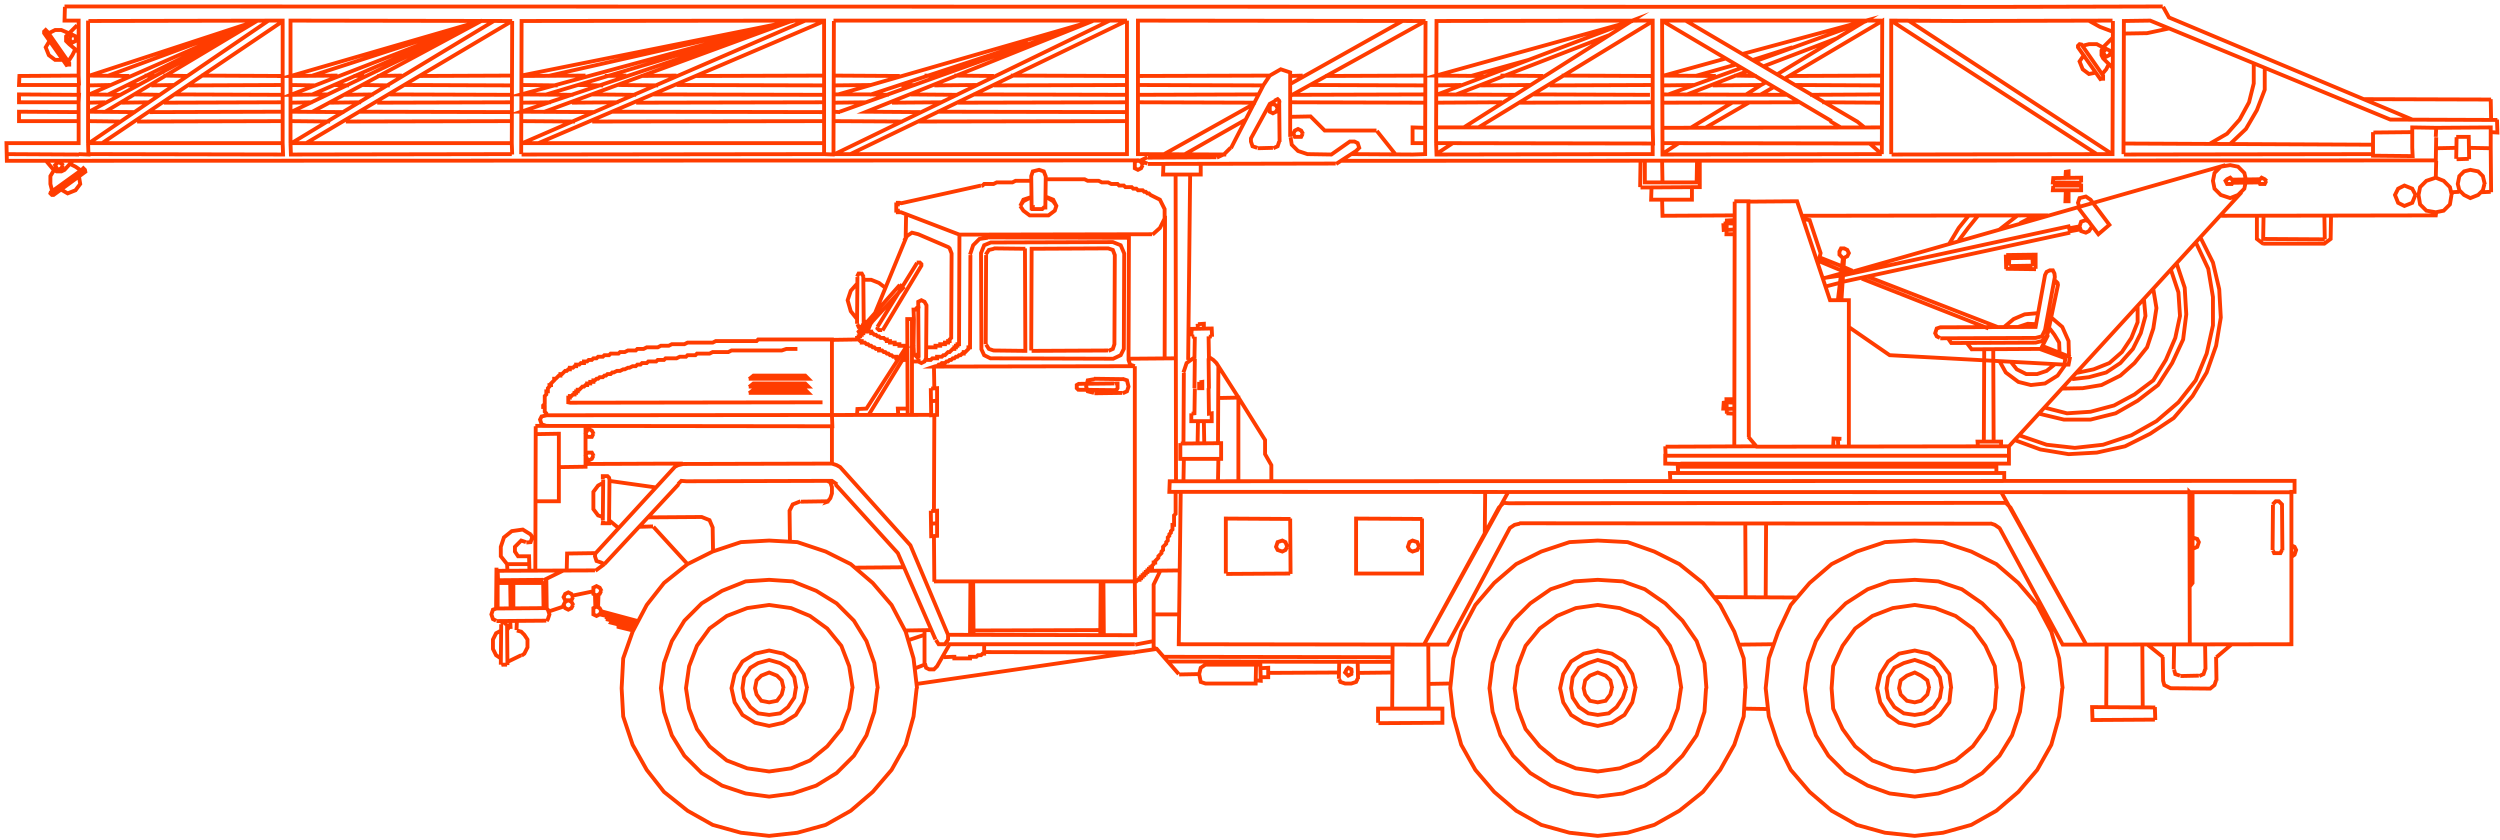 <svg width="387" height="130" viewBox="0 0 387 130" fill="none" xmlns="http://www.w3.org/2000/svg">
<path d="M121.312 106.596L121.008 105.319L120.28 104.59L119.065 104.104L117.851 104.59L117.121 105.319L116.878 106.536L117.121 107.509L117.851 108.481L119.065 108.724L120.28 108.481L121.008 107.509L121.251 106.536M123.257 106.596L122.952 104.833L121.981 103.374L120.766 102.645L119.065 102.159L117.365 102.645L116.151 103.374L115.179 104.833L114.936 106.536L115.179 107.995L116.151 109.454L117.365 110.426L119.065 110.669L120.766 110.426L121.981 109.454L122.952 107.995L123.195 106.536M124.956 106.596L124.409 104.347L123.194 102.402L121.251 101.186L119.065 100.7L116.878 101.186L114.935 102.402L113.72 104.347L113.234 106.536L113.72 108.724L114.935 110.669L116.878 111.886L119.065 112.372L121.251 111.886L123.194 110.669L124.409 108.724L124.895 106.536M132.001 106.596L131.455 103.131L130.24 99.97L128.054 97.295L125.382 95.35L122.467 94.134L119.065 93.647L115.665 94.134L112.506 95.35L109.834 97.295L107.89 99.97L106.676 103.131L106.19 106.535L106.676 109.697L107.89 112.858L109.834 115.533L112.506 117.721L115.665 118.938L119.065 119.424L122.467 118.938L125.382 117.721L128.054 115.533L130.24 112.858L131.455 109.697L131.941 106.535M135.888 106.596L135.342 102.645L134.127 99.24L132.183 96.08L129.511 93.404L126.353 91.459L122.709 90L119.065 89.757L115.421 90L111.776 91.459L108.619 93.404L105.946 96.08L104.003 99.24L102.789 102.645L102.303 106.536L102.789 110.183L104.003 113.831L105.946 116.992L108.619 119.667L111.776 121.612L115.421 122.829L119.065 123.315L122.709 122.829L126.353 121.612L129.511 119.667L132.183 116.992L134.127 113.831L135.342 110.183L135.827 106.536M141.961 106.596L141.415 101.916L140.2 97.782L138.014 93.647L135.099 90.244L131.698 87.325L127.811 85.38L123.438 83.921L119.065 83.677L114.692 83.921L110.32 85.38L106.433 87.325M106.433 87.325L102.789 90.244L100.116 93.647L97.93 97.782L96.472 101.916L96.229 106.535L96.472 110.912L97.93 115.29L100.116 119.181L102.789 122.584L106.433 125.503L110.32 127.691L114.692 128.907L119.065 129.393L123.438 128.907L127.811 127.691L131.698 125.503L135.099 122.584L138.014 119.181L140.2 115.29L141.415 110.912L141.901 106.535M106.433 87.325L101.148 81.549M97.991 97.6L95.744 97.052V96.566M98.172 97.295L94.59 96.383L94.773 96.08M98.234 96.869L93.8 95.836M98.477 96.383L92.829 95.107M92.829 95.107L92.342 95.35L91.856 95.107V94.135L92.342 93.89L92.828 94.135L93.132 94.681M92.829 95.107L93.072 94.621L98.72 96.14M93.86 95.897L94.043 95.35M93.132 91.519L92.828 90.973L92.342 90.73L91.856 90.973V91.945L92.342 92.189L92.828 91.945L93.071 91.459M92.646 92.007L92.585 93.89M92.159 93.952L92.099 91.945M88.76 92.493L88.456 91.945L87.97 91.702L87.485 91.945L87.242 92.432L87.485 92.918H87.97M87.97 92.918H88.456L88.699 92.432M87.97 92.918L88.456 93.161L88.76 93.709M87.97 92.918L87.485 93.161L87.242 93.647L87.485 94.134L87.97 94.377L88.456 94.134L88.699 93.647M91.916 91.519L88.697 92.189M76.855 96.14L84.568 96.08M76.795 96.08L76.309 95.836L76.066 95.106L76.309 94.377L76.855 94.195L84.568 94.134L84.812 94.377L85.056 95.107L84.812 95.836L84.63 96.14M84.873 94.681L87.242 93.89M77.585 96.626L77.524 102.888M78.555 102.949L78.495 96.566M79.042 97.356L78.981 96.08M78.556 102.462L80.681 101.429M78.556 97.112L78.981 97.295M80.014 97.6L80.682 97.782L81.167 98.268L81.654 98.997V100.214L81.167 101.186L80.743 101.49M80.013 96.14L79.953 97.538M77.584 97.6L76.794 98.025L76.309 98.997V100.457L76.794 101.429L77.524 101.916M77.584 102.949L77.767 102.888H78.495M78.556 96.626L78.253 96.566L78.01 96.323H77.767L77.524 96.566M84.143 94.195L84.083 90.244H79.468V94.135M79.042 94.195L78.981 90.244H77.037V94.135M76.856 87.873L76.795 94.134M84.63 94.195L84.569 89.514M77.037 88.298L77.099 89.818L84.083 89.757M84.143 89.818L87.241 88.298M76.855 88.359L92.099 88.298M78.555 88.359L78.495 87.325M78.495 87.325H81.896M78.495 87.325L77.524 86.109V84.651L78.01 83.192L79.224 82.218L80.925 81.975L82.2 82.766M81.957 88.359L81.897 86.109H80.196L79.71 85.38V84.651L80.196 84.163L80.681 83.677L81.411 83.921M81.472 83.982L82.14 83.921L82.383 83.192L82.14 82.706M82.929 65.987L82.868 88.298M87.727 88.299L87.787 85.684L92.099 85.623M82.868 65.927L128.843 65.987L128.782 64.224L128.782 52.552H117.364L117.122 52.795H110.806L110.32 53.038H106.433L105.947 53.281H104.003L103.517 53.524H102.303L101.817 53.768H100.116L99.631 54.011H98.659L98.415 54.254H97.201L96.716 54.497H95.987L95.744 54.74H94.529L94.286 54.983H93.557L93.315 55.226H92.585L92.342 55.469H91.857L91.614 55.714H91.128L90.885 55.957H90.399V56.2H89.913L89.671 56.443H89.185V56.686H88.942L88.698 56.929H88.213V57.172H87.97L87.727 57.415H87.484L87.241 57.659L86.999 57.902H86.755V58.145H86.512L86.026 58.631H85.784V58.874L85.298 59.36V59.604H85.055V59.847L84.811 60.09V60.576H84.569V61.062L84.326 61.306V62.522L84.083 62.765V63.008H84.326V63.738L84.569 63.981L84.63 64.285M82.929 67.203L86.512 67.143V77.599H82.868M86.573 72.309L90.641 72.249V65.927M91.917 67.203L91.614 66.655L91.128 66.412L90.885 66.655L90.641 67.142L90.885 67.629H91.614L91.857 67.142M91.917 70.608L91.614 70.06H90.885L90.641 70.546L90.885 71.033L91.128 71.276L91.614 71.033L91.857 70.546M249.582 106.596L249.277 105.319L248.549 104.59L247.334 104.104L246.12 104.59L245.39 105.319L245.148 106.536L245.39 107.509L246.12 108.481L247.334 108.724L248.549 108.481L249.277 107.509L249.52 106.536M251.768 106.596L251.221 104.833L250.25 103.374L249.035 102.645L247.334 102.159L245.876 102.645L244.419 103.374L243.447 104.833L243.204 106.536L243.447 107.995L244.419 109.454L245.876 110.426L247.334 110.669L249.035 110.426L250.25 109.454L251.221 107.995L251.707 106.536M253.226 106.596L252.679 104.347L251.464 102.402L249.52 101.186L247.334 100.7L245.148 101.186L243.204 102.402L241.989 104.347L241.504 106.536L241.989 108.724L243.204 110.669L245.148 111.886L247.334 112.372L249.52 111.886L251.464 110.669L252.679 108.724L253.164 106.536M260.27 106.596L259.724 103.131L258.509 99.97L256.565 97.295L253.893 95.35L250.735 94.134L247.334 93.647L243.933 94.134L241.018 95.35L238.346 97.295L236.159 99.97L234.945 103.131L234.459 106.535L234.945 109.697L236.159 112.858L238.346 115.533L241.018 117.721L243.933 118.938L247.334 119.424L250.735 118.938L253.893 117.721L256.565 115.533L258.509 112.858L259.724 109.697L260.209 106.535M264.156 106.596L263.853 102.645L262.638 99.24L260.452 96.08L257.78 93.404L254.621 91.216L251.22 90L247.333 89.757L243.689 90L240.045 91.216L236.887 93.404L234.215 96.08L232.271 99.24L231.057 102.645L230.571 106.536L231.057 110.183L232.271 113.831L234.215 116.992L236.887 119.667L240.045 121.612L243.689 122.829L247.333 123.315L251.22 122.829L254.621 121.612L257.78 119.667L260.452 116.992L262.638 113.831L263.853 110.183L264.096 106.536M270.23 106.596L269.927 101.916L268.469 97.782L266.283 93.647L263.611 90.244L259.967 87.325L256.08 85.38L251.95 83.921L247.334 83.677L242.961 83.921L238.589 85.38L234.702 87.325L231.301 90.244L228.385 93.647L226.199 97.782L224.985 101.916L224.498 106.535L224.985 110.912L226.199 115.29L228.385 119.181L231.301 122.584L234.702 125.503L238.589 127.691L242.961 128.907L247.334 129.393L251.95 128.907L256.08 127.691L259.967 125.503L263.611 122.584L266.283 119.181L268.469 115.29L269.927 110.912L270.17 106.535M298.654 106.596L298.35 105.319L297.378 104.59L296.407 104.104L295.192 104.59L294.221 105.319L293.978 106.536L294.221 107.509L295.192 108.481L296.407 108.724L297.378 108.481L298.35 107.509L298.593 106.536M300.596 106.596L300.293 104.833L299.321 103.374L297.864 102.645L296.406 102.159L294.706 102.645L293.248 103.374L292.277 104.833L292.034 106.536L292.277 107.995L293.248 109.454L294.706 110.426L296.406 110.669L297.864 110.426L299.321 109.454L300.293 107.995L300.536 106.536M302.055 106.596L301.752 104.347L300.294 102.402L298.593 101.186L296.407 100.7L293.978 101.186L292.277 102.402L291.062 104.347L290.576 106.536L291.062 108.724L292.277 110.669L293.978 111.886L296.407 112.372L298.593 111.886L300.294 110.669L301.752 108.724L301.994 106.536M309.1 106.596L308.796 103.131L307.339 99.97L305.396 97.295L302.723 95.35L299.565 94.134L296.407 93.647L293.005 94.134L289.847 95.35L287.175 97.295L285.232 99.97L283.774 103.131L283.531 106.535L283.774 109.697L285.232 112.858L287.175 115.533L289.847 117.721L293.005 118.938L296.407 119.424L299.565 118.938L302.723 117.721L305.396 115.533L307.339 112.858L308.796 109.697L309.04 106.535M313.23 106.596L312.682 102.645L311.468 99.24L309.525 96.08L306.852 93.404L303.695 91.216L300.051 90L296.406 89.757L292.52 90L289.118 91.216L285.717 93.404L283.045 96.08L281.102 99.24L279.887 102.645L279.401 106.536L279.887 110.183L281.102 113.831L283.045 116.992L285.717 119.667L289.118 121.612L292.52 122.829L296.406 123.315L300.051 122.829L303.695 121.612L306.852 119.667L309.525 116.992L311.468 113.831L312.682 110.183L313.169 106.536M319.303 106.596L318.757 101.916L317.542 97.782L315.356 93.647L312.44 90.244L309.04 87.325L305.152 85.38L300.78 83.921L296.407 83.677L291.792 83.921L287.418 85.38L283.531 87.325L280.13 90.244L277.215 93.647L275.272 97.782L273.814 101.916L273.328 106.535L273.814 110.912L275.272 115.29L277.215 119.181L280.13 122.584L283.531 125.503L287.418 127.691L291.792 128.907L296.407 129.393L300.78 128.907L305.152 127.691L309.04 125.503L312.44 122.584L315.356 119.181L317.542 115.29L318.757 110.912L319.243 106.535M92.16 88.359L93.557 87.325M93.557 87.325L105.035 74.985M93.557 87.325L93.071 87.082L92.342 86.839L92.099 86.109L92.16 85.683L104.489 72.249L104.975 72.005L105.765 71.823L128.782 71.763M141.961 105.867L179.07 100.456L182.471 104.347M196.379 104.165L207.25 104.104M210.226 104.165L215.51 104.104M213.384 111.946L223.284 111.886V109.697H213.323V111.886M215.571 99.788L215.51 109.697M221.158 109.758L221.098 99.727M269.258 99.788L274.542 99.727M273.632 109.758L269.927 109.697M110.38 85.44L110.32 81.732M98.963 81.55L101.088 81.489M100.177 80.091L108.619 80.03L109.833 80.516L110.38 81.793M123.985 77.659L128.054 77.598M122.283 83.738L122.223 79.058L122.709 78.085L123.924 77.598M101.634 75.471L94.285 74.437M94.347 80.578L95.744 81.732M93.375 74.254L93.314 80.516M93.314 74.194V73.708H94.043L94.285 73.951L94.347 74.254L94.285 80.516L94.285 81.003H93.314L93.375 80.578M93.374 74.742L92.585 75.167L91.856 76.139V78.815L92.585 79.787L93.314 80.03M182.532 104.408L185.629 104.347M185.629 104.347L185.872 105.564L186.602 105.807H194.375L194.436 102.949M185.629 104.347L185.872 103.374L186.601 102.888H195.103L195.164 105.381L194.375 105.319M221.158 105.867L224.498 105.806M207.312 102.462L207.25 105.076M210.226 105.138L210.165 102.402M207.312 105.138L207.493 105.564L208.223 105.807H209.194L209.923 105.564L210.166 105.076M209.255 104.165L209.193 103.618L208.708 103.374L208.465 103.618L208.222 104.104L208.708 104.59L209.193 104.347V104.104M175.669 56.686L144.634 56.747L144.816 56.686H145.059L145.302 56.443H145.545L145.788 56.2H146.274L146.517 55.957H146.76L147.003 55.714H147.245L147.488 55.47H147.731L147.974 55.227H148.217L148.46 54.983H148.703L148.946 54.74H149.189V54.497H149.432L149.917 54.011V53.768H150.16L150.16 53.524L150.221 39.481M175.669 56.686V90M175.669 56.686L174.939 56.443L174.697 55.714L174.758 36.807L152.832 36.746M175.669 90H144.574M175.669 90L175.73 98.329L146.759 98.268M175.669 90L175.912 90L176.155 89.757H176.398V89.514H176.641V89.271H176.883V89.028H177.127V88.784H177.37V88.541H177.613V88.298H177.856V88.054H178.098V87.811H178.341V87.568L178.584 87.325V87.082H178.828V86.839L179.314 86.353V86.109L179.799 85.623V85.38L180.042 85.137V84.651L180.285 84.408L180.528 84.164V83.921L180.771 83.678V83.192L181.014 82.948V82.705L181.257 82.462V82.218L181.5 81.975V81.246H181.743V79.787L181.985 79.544V76.382L182.046 76.2M144.634 60.151L144.574 56.686M195.164 103.435L196.318 103.374V104.833H195.103M215.57 102.462L180.771 102.402M215.57 101.733L180.041 101.673M336.551 99.788L336.491 103.618M337.523 104.651L340.378 104.59M341.41 103.679L341.348 99.727M334.79 101.673L334.85 105.381L335.033 106.05L336.005 106.536L342.139 106.596L342.807 106.049L343.05 105.319M343.112 105.381L343.05 101.673M334.851 101.733L332.361 99.727M343.112 101.733L345.48 99.727M336.551 103.679L336.734 104.347L337.462 104.59M340.438 104.651L341.106 104.347L341.349 103.618M338.98 99.788L338.92 76.139L339.406 76.625V90.244L338.98 90.79M354.771 76.2L181.013 76.139L181.074 74.499L355.197 74.437V76.139L354.711 76.139V99.727L319.303 99.788L309.525 81.732M354.771 86.171L355.197 85.866L355.439 85.137L355.197 84.651L354.71 84.408M351.857 78.146L351.796 85.137M353.314 85.197L353.254 78.085L353.01 77.841L352.767 77.598H352.282L351.796 78.085M351.856 85.197L352.039 85.623H353.01L353.254 85.137M339.467 84.954L340.135 84.651L340.378 83.921L340.135 83.434L339.406 83.191M311.226 78.571L322.947 99.788L309.768 76.139M308.128 81.064L235.188 81.003M309.586 81.793L308.796 81.246L308.068 81.003M311.286 78.632L310.496 77.842L233.547 77.902L232.758 77.842L232.029 78.571L220.429 99.788L233.487 76.139M235.248 81.064L234.459 81.246L233.73 81.732L224.073 99.788L182.471 99.727L182.775 76.2M270.23 92.493L270.17 81.003M273.389 81.064L273.328 92.432M278.247 92.493L265.311 92.432M144.148 60.151L145.059 60.09V64.224L144.149 64.284L144.087 60.09M144.148 62.096L145.059 62.036M144.148 79.118L145.059 79.058V82.948L144.149 83.009L144.087 79.058M144.148 81.064L145.059 81.003M144.634 64.284L144.574 79.058M144.634 90.061L144.574 82.948M90.703 71.823L105.704 71.763M128.054 74.437L106.251 74.499L105.461 74.437L104.976 74.924M128.054 74.437L128.539 74.68L128.782 75.41V76.382L128.539 77.112L128.114 77.659L128.297 77.598M128.054 74.437H128.782L129.572 74.985M128.782 71.763L129.512 72.006L130.057 72.309L140.929 84.408L146.759 98.268M128.782 71.763L128.782 65.927M132.488 87.873L139.958 87.811M129.329 74.985L138.986 85.623L144.816 98.997M140.261 97.6L144.087 97.538M140.747 99.058L143.116 98.268M141.719 103.436L143.116 102.888V97.538M146.759 98.268L146.76 98.997L146.274 99.727H145.302L144.877 99.058M150.221 90.061L150.16 98.268M150.707 98.329L150.647 90M150.707 97.6L170.324 97.538M170.384 90.061L170.324 98.268M170.871 98.329L170.81 90M143.177 102.705L143.359 103.374L143.845 103.618H144.574L145.06 103.131L147.003 99.727H175.669M175.73 101.003L152.348 100.943M152.348 100.943V99.727M152.348 100.943L152.348 101.186H152.105L151.861 101.429H151.375L151.133 101.673H150.16V101.916H147.731V101.673H147.488L146.092 101.733M84.63 64.285L144.087 64.224M84.63 64.285L83.84 64.467L83.597 64.953L83.84 65.683L84.568 65.926M127.325 62.279L88.273 62.339L87.97 62.279V61.55H88.212V61.306H88.455L88.698 61.062H88.942V60.819H89.185V60.576H89.427V60.333H89.67L90.156 59.847H90.399L90.641 59.604H90.885V59.36H91.371V59.117H91.856V58.874H92.099L92.342 58.631H92.585L92.829 58.388H93.314L93.557 58.145H93.8L94.043 57.902H94.528L94.772 57.659H95.015L95.501 57.415H95.986L96.472 57.172H96.716L97.201 56.929H97.444L97.93 56.686H98.415L98.659 56.443H99.145L99.388 56.2H100.116L100.36 55.957H101.574L101.817 55.714H102.789L103.032 55.469H104.732L105.218 55.227H106.19L106.433 54.983H107.647L107.89 54.74H109.833L110.32 54.497H112.749L113.234 54.254H121.008L121.738 54.011H123.438M115.967 60.88L116.635 60.334H124.652L125.138 60.82H115.907M115.967 59.908L116.635 59.36H124.652L125.138 59.847H115.907M115.967 58.692L116.635 58.145H124.652L125.138 58.631H115.907M229.903 76.2L229.843 82.705M189.819 88.845L199.718 88.784M199.78 80.335L189.759 80.273V88.785M199.78 88.845L199.719 80.273M199.293 84.711L198.99 83.921L198.504 83.677L197.775 83.921L197.532 84.651L197.775 85.137L198.504 85.38L198.99 85.137L199.233 84.651M220.186 80.335L209.923 80.273V88.785H220.126V80.273M219.7 84.711L219.397 83.921L218.667 83.677L218.182 83.921L217.939 84.651L218.182 85.137L218.667 85.38L219.397 85.137L219.639 84.651M175.729 99.788L178.584 99.24M179.13 100.517L178.583 100.214V95.107M178.583 95.107H182.714M178.583 95.107V90.487L179.616 88.359M177.915 88.359L182.714 88.298M128.844 52.612L132.67 52.552L132.669 52.309H132.913V52.066H133.156V51.823M132.669 64.224L132.731 63.313L134.127 63.251L140.505 53.343M139.046 64.285L138.986 63.251H140.443M140.505 64.285L140.443 49.391H141.173M141.173 49.391V64.224M141.173 49.391H141.416L141.477 49.696M141.173 49.391L141.173 49.634M134.431 64.285L140.443 54.498M142.206 55.532L142.144 55.227M142.205 47.75L142.144 47.202V46.716L142.63 46.473L143.116 46.716L143.419 47.263L143.358 55.47L143.116 55.957L142.63 56.2L142.144 55.957M142.205 55.288L142.144 47.688M142.205 55.531L142.144 55.957M142.144 55.957L141.415 55.957L141.233 56.017M142.205 47.993L141.901 47.931V47.688L141.658 47.931L141.415 47.931L141.476 49.452L141.415 53.524L141.476 54.801L141.9 55.226V54.983L142.143 54.74M159.696 54.315L171.539 54.255M158.663 38.449L158.723 54.315L153.804 54.255L153.076 54.011L152.651 53.343M159.634 54.254L159.696 38.509L171.539 38.449L172.268 38.692L172.571 39.481L172.511 53.281L172.267 54.012L171.599 54.315M158.723 38.509L153.804 38.449M152.65 39.481L152.59 53.281M153.865 38.509L153.075 38.691L152.59 39.421M174.758 55.531L181.985 55.47M152.893 36.807L151.618 36.989L150.646 37.962L150.16 39.421M169.413 60.88L173.726 60.82M173.786 58.692L169.353 58.631M172.571 59.422L172.754 59.36H172.996V60.09L172.815 60.394L172.997 60.334M172.754 60.334L172.571 60.394L166.922 60.334L166.68 60.09V59.604L166.984 59.422L172.51 59.36M173.786 60.88L174.454 60.577L174.697 59.847L174.454 58.874L173.725 58.631M169.413 58.692L168.381 58.874L168.138 59.848L168.381 60.577L169.353 60.82M148.521 36.321L148.46 53.038V53.281H148.217V53.524H147.974V53.768H147.731V54.011H147.488L147.003 54.497H146.76L146.274 54.983H146.03L145.788 55.226H145.059V55.469H144.33L144.087 55.714H143.358M148.521 36.321L178.34 36.259M148.521 36.321L139.471 32.856L138.986 32.856V32.613H138.743V31.64H138.986V31.396H139.229L139.532 31.457L151.861 28.721M132.731 52.612L132.913 52.552L133.156 52.795H133.399V53.038H133.884L134.127 53.281H134.37L134.613 53.524H134.857L135.099 53.768H135.342L135.585 54.011H136.071V54.254H136.556L136.8 54.497H137.043L137.286 54.74H137.528L137.771 54.983H138.014L138.257 55.226H138.743V55.469H139.229M143.177 55.775L143.36 55.714M139.775 55.774L139.958 55.714H140.443M140.262 36.807L134.37 51.093L134.613 51.336H134.856V51.579H135.099L135.342 51.823H135.585L135.828 52.066H136.07L136.313 52.309H136.8L137.043 52.552H137.285V52.795H137.771V53.038H138.499V53.281H139.229V53.525H140.2L140.262 53.829M143.358 53.769H144.816V53.524H145.545V53.281H146.274V53.038H146.76V52.795H147.003V52.552L147.245 52.309V51.823L147.306 39.238L147.003 38.449L146.76 38.205M141.475 53.343L141.658 53.281M326.106 99.788L326.045 109.454M331.693 109.515L331.632 99.727M333.637 109.515L323.858 109.454L323.919 111.46L333.575 111.399M333.637 111.46L333.575 109.454M140.261 33.402L140.2 36.746M141.961 40.698L135.827 50.607M136.617 51.153L142.63 41.123V40.88L142.386 40.637H141.901M135.887 50.667L135.827 50.85L136.07 51.093H136.555M134.431 51.154L134.127 51.093V51.336H133.641V51.579H133.398V51.823H133.156M133.156 51.823L139.774 44.588L139.228 44.041M133.156 51.823L132.912 51.336L139.289 44.102M146.82 38.266L142.143 36.259L141.172 36.016L140.443 36.503L139.957 37.232M132.731 42.886L132.669 50.121M133.702 50.181L133.641 42.825M132.731 50.181L132.913 50.607H133.399L133.641 50.121M133.702 42.886L133.398 42.339H132.913L132.669 42.825M132.731 43.859L131.698 45.014L131.213 46.473L131.698 48.175L132.669 49.391M133.701 49.695L134.126 49.878M134.917 49.938L135.1 49.878M137.103 44.588L136.07 43.798L134.856 43.312H133.641M178.401 36.321L179.556 35.287L180.284 33.828V32.368L179.556 30.91L178.098 30.18L177.855 29.937H177.612L177.369 29.694H177.126L176.883 29.451H176.154L175.911 29.208H175.426L175.183 28.965H174.211L173.968 28.721H173.24L172.996 28.478H172.024L171.539 28.235H170.567L170.081 27.992H168.38L167.895 27.749H162.064L161.882 27.809M151.922 28.782L152.104 28.721L152.347 28.478H153.804L154.291 28.235H156.72L157.205 27.992H159.634M163.583 31.943L163.036 31.154L161.822 30.423L163.036 30.91L163.523 31.883L163.279 32.613L162.308 33.342H159.392L158.421 32.613L157.935 31.883M157.935 31.883L158.421 31.153L159.696 30.485L158.421 30.91L157.935 31.883ZM180.346 33.402L180.285 55.47M182.045 74.499L181.985 27.02M184.233 27.08L183.928 55.714M185.447 50.181L186.358 50.121V50.85M185.447 50.91L185.386 50.121M184.414 52.066L184.475 50.91L187.572 50.85L187.632 52.127M184.475 52.127L184.9 52.066M187.148 52.127L187.573 52.066M184.961 52.127L184.901 55.47M187.147 55.531L187.087 52.066M183.26 57.72L183.199 68.601M188.605 56.746L188.545 68.601M184.961 55.531L184.901 60.09M187.147 60.151L187.087 55.47M185.69 59.179L186.115 59.117V60.09H185.629V59.117M184.961 60.151L184.901 63.981L184.475 64.042M187.087 60.09L187.147 64.041L187.572 63.981V65.196H184.414V63.981M185.447 65.258L185.386 68.601M186.419 68.662L186.357 65.196M182.775 68.662L189.031 68.601V71.033H182.715V68.601M183.26 71.094L183.199 74.437M188.605 71.094L188.545 74.437M188.605 61.61L191.702 61.55V74.437M188.362 56.261L187.815 55.714L187.087 55.227M188.301 56.2L191.763 61.61L195.832 68.115V70.303L196.804 72.006V74.437M184.96 55.288L183.685 56.2L183.199 57.659M258.569 74.498L258.509 73.222H310.254V74.437M259.784 73.282L259.724 72.249H309.039V73.222M308.615 72.309L308.553 71.763M308.553 71.763H260.452L260.513 72.309M308.553 71.763L310.984 71.763V70.546M260.513 71.823L257.781 71.763V70.546H310.984M310.984 70.546L310.984 69.088M257.842 70.608L257.781 69.088M310.984 69.088L271.931 69.148L270.656 67.629M310.984 69.088L346.998 29.755M257.841 69.148L271.87 69.088M268.53 31.214L268.469 69.088M270.717 67.689L270.655 31.153H268.469M270.717 31.214L278.186 31.153L283.288 46.473H286.204V69.088M284.564 69.148L284.503 67.872M285.049 67.932L283.531 67.872M283.835 67.932L283.774 69.088M267.255 63.251H266.768L266.83 62.339L267.255 62.279L268.531 62.339M267.316 64.042L267.255 61.793H268.469M268.531 64.042L267.255 63.981M267.315 63.312L268.469 63.251M266.768 34.558L266.83 35.59L267.255 35.53M266.83 34.618L267.255 34.558L268.531 34.618M268.469 36.259H267.255L267.316 34.133L268.469 34.071M267.315 35.591L268.469 35.53M306.184 69.149L306.124 68.358H309.768V69.088M307.157 54.072L307.097 68.358M308.615 68.418L308.553 54.011M315.841 54.011L305.213 54.072L304.423 53.038M300.354 52.37L315.113 52.309L316.085 52.066L316.57 51.093L318.089 42.886L318.028 42.339L317.785 41.852H317.3L316.814 42.095L316.57 42.582L315.113 50.607L300.354 50.667L299.808 50.85L299.565 51.579L299.808 52.066L300.294 52.309M301.509 52.309L302.055 53.099L315.113 53.038L316.085 52.795L316.814 52.066L317.057 51.336L318.574 44.102L318.513 43.798L318.27 43.555H318.027V43.798H317.784M317.057 51.823L315.902 54.072L319.729 55.47L319.546 56.503M347.726 28.052L347.423 26.775L346.451 25.803L345.236 25.56L343.779 25.803L342.807 26.775L342.564 27.992L342.807 29.208L343.779 30.18L345.236 30.666L346.451 30.18L347.423 29.208L347.666 27.992M343.839 33.402L377.061 33.342L377.121 32.916M282.135 43.129L284.989 42.339M281.405 40.941L281.83 39.178L280.13 34.071L278.977 33.888M286.264 50.667L292.519 54.983L319.485 56.443H320.213L320.456 55.227M320.519 55.288L316.085 53.524M281.648 40.455L284.989 41.852M309.343 50.667L289.118 42.825M285.292 39.968L284.503 46.473M285.05 46.534L285.475 39.907L285.961 39.664L286.204 39.178L285.961 38.692L285.475 38.449H284.989L284.747 38.935V39.421L285.232 39.907M285.536 41.914L285.96 42.095M285.049 41.184L281.83 39.907M285.536 42.4L344.508 25.56M282.621 44.345L284.746 43.797M320.518 36.078L320.214 35.044L285.474 42.582M285.05 42.643L282.074 43.068M285.292 43.615L320.456 36.016M286.75 41.914L285.474 41.366M288.208 43.129L307.825 50.85M278.977 33.402L317.057 33.342M268.469 33.342L257.355 33.402L257.294 30.91M320.275 35.348L321.914 35.044M321.914 35.044L322.157 34.314L322.887 34.071L323.372 34.314L323.919 35.105M321.914 35.044L322.157 35.773L322.887 36.016L323.372 35.773L323.858 35.044M320.275 35.834L321.914 35.53M321.732 32.187L324.83 36.259L326.531 34.801L323.615 30.91L322.887 30.423L321.915 30.666L321.672 31.396L321.915 32.126M320.214 27.506V26.532L319.789 26.594L319.728 27.506M317.845 28.782L317.784 29.451H322.157V28.721H317.784M322.218 28.296L317.784 28.235L317.845 27.566L322.157 27.506V28.235M319.788 28.295L319.728 28.721M320.275 28.783L320.214 28.235M319.788 29.512L319.728 31.153H320.213V29.451M311.043 41.184L314.626 41.123M315.173 41.67L310.496 41.609M310.558 39.481L315.113 39.421V41.609M310.558 41.669L310.496 39.421M310.983 41.123L311.043 39.968L314.626 39.907L314.688 41.184M314.931 33.402L312.683 34.558M312.257 33.402L309.525 35.53M306.185 33.402L304.666 35.287L303.208 37.232M304.728 33.402L303.209 35.287L301.752 37.718M315.416 48.479L313.412 48.661L311.712 49.391L310.254 50.607M311.286 56.017L312.197 57.172L313.655 57.902H315.355L316.813 57.415L318.027 56.443M309.586 56.017L310.497 57.659L312.44 59.117L314.384 59.604L316.57 59.36L318.513 58.145L319.728 56.443M315.174 50.181L313.898 50.121L312.441 50.607M318.818 54.558L318.757 53.038L318.028 51.823L317.299 50.85M320.275 55.044L320.214 52.795L319.242 50.607L317.542 49.147M321.489 57.719L324.101 57.172L326.531 56.2L328.474 54.498L329.931 52.309L330.903 49.878V47.202M320.761 58.692L323.372 58.388L326.044 57.659L328.231 56.2L330.175 54.011L331.389 51.579L332.118 48.904L331.874 46.23M319.303 60.151L322.4 60.09L325.316 59.604L328.232 58.145L330.418 56.2L332.362 53.768L333.333 50.85L333.818 47.688L333.333 44.771M316.389 63.069L319.971 63.981L323.616 63.738L327.26 62.765L330.418 61.063L333.333 58.874L335.276 55.714L336.734 52.309L337.463 48.904L337.22 45.257L336.006 41.609M315.659 64.042L319.485 64.953H323.615L327.502 63.981L330.903 62.036L334.061 59.604L336.248 56.2L337.948 52.552L338.434 48.661L338.191 44.528L336.976 40.88M312.745 67.446L316.814 68.844L321.187 69.331L325.559 68.844L329.932 67.386L333.819 65.196L337.22 62.279L339.893 58.874L341.593 54.74L342.565 50.364V45.986L341.836 41.609L339.893 37.475M312.015 68.175L315.841 69.574L320.214 70.303L324.587 70.06L328.96 69.088L332.846 67.143L336.491 64.71L339.405 61.306L341.593 57.659L343.049 53.524L343.779 49.148L343.536 44.771L342.564 40.637L340.62 36.746M350.398 33.402L350.337 36.989L359.872 37.05M359.873 37.05L359.813 33.342M350.398 37.779L349.367 36.989V33.342M360.844 33.402L360.784 36.989L359.812 37.718H350.337M255.655 29.025L255.594 30.91H261.91V28.965M253.954 29.026L263.125 28.965V24.83M262.7 24.892L262.639 28.235H254.622V24.83M253.954 24.892L253.894 28.965M257.356 28.295L257.294 24.83M377.121 24.892L377.061 27.506M377.061 27.506L378.276 27.992L379.247 28.965L379.551 30.241M377.061 27.506L375.603 27.992L374.632 28.965L374.389 30.18L374.632 31.64L375.603 32.613L377.061 32.856L378.276 32.613L379.247 31.64L379.49 30.18M379.551 29.754L380.705 29.694M385.624 29.755L385.563 22.885L385.563 19.724L377.121 19.785M373.963 30.241L373.416 29.208L372.202 28.721L371.23 29.208L370.744 30.18L371.23 31.396L372.202 31.882L373.416 31.396L373.901 30.18M384.652 28.54L384.349 27.263L383.62 26.533L382.406 26.29L381.433 26.533L380.705 27.263L380.462 28.478L380.705 29.451L381.433 30.18L382.406 30.666L383.62 30.18L384.349 29.451L384.592 28.478M384.166 29.754L385.563 29.694M377.121 22.947L380.219 22.885M380.28 21.244L380.22 24.587M382.223 24.649L382.163 21.184H380.22M380.28 24.649L382.163 24.587M385.624 22.947L382.162 22.885M377.121 21.244L377.061 24.83L207.554 24.892M377.121 19.785L377.061 21.184M377.121 19.785L373.417 19.724V22.885L373.477 24.162L367.343 24.101V20.453M367.404 20.514L373.417 20.453M385.563 20.453L386.595 20.514L386.535 18.508M176.397 24.83L1.06 24.892L1 22.156H12.174V13.158L2.943 13.158L3.004 11.76L12.174 11.7M385.624 15.408L365.885 15.347M386.596 18.569L370.015 18.508L332.847 3.189L328.777 3.249L328.717 23.858M385.624 18.569L385.563 15.347M334.851 1.061L335.762 2.702L373.417 18.508M328.777 22.216L367.343 22.399M328.777 23.919L367.343 23.858M311.043 1.06L334.79 1M327.016 3.189L302.784 3.249L292.762 3.189V23.858M345.783 28.052L345.479 27.749L345.236 27.506L344.75 27.749L344.507 27.992L344.75 28.478H345.479L345.722 27.992M350.885 28.052L350.581 27.749L350.095 27.506L349.852 27.749M349.852 27.749L349.609 27.992L349.852 28.478H350.581L350.823 27.992M349.852 27.749L345.54 27.809M345.54 28.296L349.852 28.235M327.077 3.249L327.017 23.858L292.823 23.919M291.305 23.858L257.355 23.919L257.294 3.189H291.305M291.305 23.858L291.367 3.249L276.243 12.186M291.305 23.858L289.423 22.216M342.139 22.216L344.75 20.697L346.694 18.508L348.151 15.834L348.88 12.915V9.755M345.298 22.216L347.666 19.967L349.367 17.049L350.581 13.888V10.484M327.077 23.919L295.434 3.189M292.823 3.249L324.587 23.858M311.529 1.06L9.988 1M291.367 22.216L257.294 22.156M287.479 18.813L260.938 3.189M257.355 3.249L283.531 18.751M257.355 15.894L278.429 15.834M276.547 14.678L257.294 14.617M257.355 13.22L262.396 13.158M271.931 11.761L268.469 11.7M277.033 11.761L291.305 11.7M291.367 13.22L277.701 13.158M257.355 19.785L291.305 19.724M259.785 22.216L257.294 23.858M270.717 15.894L264.096 19.724M274.604 13.463L272.6 14.618M261.728 19.785L268.226 15.834M270.23 14.678L272.599 13.158M272.599 13.158L265.129 13.22M272.599 13.158L273.389 12.733M275.089 11.518L288.876 3.189L269.744 8.356M257.355 11.76L267.255 9.024M288.936 3.249L271.628 9.511M269.502 10.544L258.266 14.617M262.456 11.761L268.712 9.998M271.203 9.329L277.458 7.322M270.655 10.97L268.531 11.761L261.182 14.617M272.902 10.301L284.503 5.864M222.311 19.724L222.372 3.249L255.837 3.189L255.837 19.724M222.311 19.724H255.837M222.311 19.724V22.156M255.837 19.724L255.897 22.216L222.311 22.156M222.311 22.156L222.372 23.919L255.837 23.858V22.156M255.897 11.761L241.746 11.7M222.372 13.22L226.199 13.158M255.412 14.678L237.374 14.617M222.372 15.894L232.516 15.834M226.503 19.785L252.679 3.189L222.372 14.678M238.892 11.761L232.271 11.7M239.864 13.22L255.837 13.158M234.519 14.678L222.311 14.617M235.248 15.894L255.838 15.834M252.739 3.249L222.311 11.7L229.66 11.761M225.288 14.678L249.277 5.377M227.717 11.76L236.645 9.267M220.672 19.785L218.667 19.724V22.156H220.611M220.611 22.156L220.673 3.249M220.611 22.156L220.611 23.858L218.729 23.919L209.193 23.858M255.898 3.249L228.872 19.724M224.802 22.216L222.311 23.858M220.673 3.249L176.155 3.189V23.858L189.819 23.919M220.673 3.249L199.719 14.861M176.215 11.761L196.561 11.7M196.561 11.7L195.589 13.158L190.549 22.946M196.561 11.7L198.262 10.727L199.719 11.213V21.184M220.673 13.22L202.877 13.158M176.215 14.678L194.86 14.617M220.672 15.894L199.719 15.834M180.102 23.919L194.131 16.077M205.125 11.761L220.611 11.7M195.651 13.22L176.155 13.158M200.023 14.678L220.611 14.617M194.436 15.894L176.155 15.834M10.049 1.061L9.988 3.189H12.174V11.7M12.174 11.7L12.235 13.22M79.285 3.249L44.971 3.189V22.156M79.285 3.249L79.224 22.156M79.285 3.249L47.399 22.156M79.224 22.156H44.971M79.224 22.156L79.285 23.919M44.971 22.156L45.031 23.919L79.223 23.858M80.681 23.858L80.743 3.249L127.568 3.189V22.156M127.568 22.156H80.681M127.568 22.156L127.568 23.858M80.743 23.919L127.568 23.858M127.568 23.858L129.087 23.919L171.782 3.189M129.087 3.249L129.025 22.156V23.858H174.454V3.189M174.454 3.189H129.025M174.454 3.189L131.515 23.919M13.692 3.249L43.756 3.189V22.156M43.756 22.156H13.632M43.756 22.156L43.817 23.919L13.632 23.858M13.632 22.156V3.189M13.632 22.156L13.693 23.919L12.174 23.858M12.236 23.919L1 23.858M180.102 25.378L180.041 27.02H185.872V25.317M177.612 25.317L176.459 24.892L177.612 24.344M177.673 25.378L206.764 25.317M177.673 24.405L188.301 24.344M188.362 24.405L189.516 23.858L190.488 22.885M199.78 21.244L199.963 22.399L200.934 23.372L202.392 23.858L206.096 23.919L208.95 21.913H209.68L210.166 22.156L210.409 22.885L209.923 23.372L206.825 25.378M199.78 11.761L201.662 11.7M199.78 12.976L217.211 3.189M192.735 18.569L183.443 23.858M194.678 22.947L197.047 22.885M198.079 21.973L198.018 15.834M197.351 15.651L196.562 16.076L193.646 21.426V21.913L193.889 22.642L194.618 22.885M197.108 22.947L197.775 22.642L198.018 21.913M198.079 15.894L198.018 15.591L197.775 15.347L197.289 15.591M197.837 16.867L197.533 16.32L197.047 16.077L196.561 16.32V17.293L197.047 17.536L197.533 17.293L197.775 16.806M213.142 20.271L215.996 23.858M199.78 18.083L202.877 18.022L205.064 20.21H213.08M201.723 20.758L201.419 20.211L200.933 19.968L200.447 20.211L200.205 20.697L200.447 21.184H201.419L201.661 20.697M176.945 25.621L176.641 25.074L176.155 24.83L175.669 25.074V26.047L176.155 26.29L176.641 26.047L176.883 25.561M169.17 3.249L129.997 17.293M169.17 3.249L134.127 17.293L142.448 17.354M169.17 3.249L129.754 14.617M134.674 14.678L159.149 6.593M174.514 11.761L156.477 11.7M153.866 11.761L147.731 11.7M145.12 11.761L143.116 11.7M139.289 11.761L129.025 11.7M129.087 13.22L134.857 13.158M139.532 13.22L141.658 13.158M144.634 13.22L151.132 13.158M153.865 13.22L174.453 13.158M174.514 14.678L150.647 14.617M148.279 14.678L140.93 14.617M137.589 14.678L134.613 14.617H129.025M129.087 15.894L134.127 15.834M138.074 15.894L145.787 15.834M148.278 15.894L174.454 15.834M174.514 17.354L145.059 17.293M130.058 17.354L129.025 17.293M139.775 18.813L129.025 18.751M142.205 18.813L174.454 18.751M127.629 3.249L83.354 22.156M80.743 22.216L124.653 3.189M122.77 3.249L80.681 11.7M84.873 11.761L122.709 3.189M122.709 3.189L80.681 14.618L88.76 14.678M122.709 3.189L84.386 14.678M122.709 3.189L80.681 17.293L92.16 17.354M122.709 3.189L84.143 17.354M89.002 18.813L80.681 18.751M91.674 18.813L127.568 18.751M127.629 17.354L94.772 17.293M80.743 15.894L85.298 15.834M88.517 15.894L95.744 15.834M98.477 15.894L127.569 15.834M127.629 14.678L101.088 14.617M98.477 14.678L91.614 14.617M127.629 13.22L104.732 13.158M101.878 13.22L95.744 13.158M93.375 13.22L89.428 13.158M86.329 13.22L80.681 13.158M80.743 11.761L90.642 11.7M93.618 11.761L96.959 11.7M99.206 11.761L104.733 11.7M107.709 11.761L127.568 11.7M45.031 22.216L76.551 3.189M74.608 3.189L45.031 11.761L52.258 11.7M74.608 3.189L48.371 11.7M74.608 3.189L45.031 14.678L50.801 14.617M74.608 3.189L48.371 14.618M74.608 3.189L45.031 17.354M74.608 3.189L48.371 17.293M51.104 18.813L44.971 18.751M53.534 18.813L79.224 18.751M79.285 17.354L55.66 17.293M53.291 17.354L44.971 17.293M45.031 15.894L48.371 15.834M51.105 15.894L55.903 15.834M58.392 15.894L79.223 15.834M79.286 14.678L60.276 14.617M53.291 14.678L57.846 14.617M79.285 13.22L62.705 13.158M60.336 13.22L56.145 13.158M54.02 13.22L51.772 13.158M48.918 13.22L44.971 13.158M54.749 11.761L56.389 11.7M58.392 11.761L62.219 11.7M64.952 11.761L79.224 11.7M43.816 3.249L15.818 22.156M13.693 22.216L41.57 3.189M13.693 11.761L39.87 3.189M39.87 3.189L16.791 11.7M39.87 3.189L13.693 14.678M39.87 3.189L16.791 14.618M39.87 3.189L13.693 17.354M39.87 3.189L16.305 17.293M18.794 18.813L13.632 18.751M21.223 18.813L43.756 18.751M23.167 17.354L43.756 17.293M20.981 17.354L13.632 17.293M13.693 15.894L16.305 15.834M18.794 15.894L23.106 15.834M25.354 15.894L43.756 15.834M43.816 14.678L26.993 14.617M24.867 14.678L20.92 14.617M18.794 14.678L13.632 14.617M13.693 13.22L17.034 13.158M19.767 13.22L21.406 13.158M23.411 13.22L26.994 13.158M29.241 13.22L43.756 13.158M43.816 11.761L31.123 11.7M28.997 11.761L25.293 11.7M23.896 11.761L22.378 11.7M20.009 11.761L13.632 11.7M12.235 17.354L2.943 17.293V18.751H12.174M7.073 24.83L8.348 26.35L7.801 27.263V28.478L8.044 29.451M11.263 24.892L9.988 26.29L9.502 26.533H8.774L8.287 26.29M9.806 25.621L9.503 25.317L9.017 25.074L8.531 25.56L8.774 26.047L9.017 26.29L9.503 26.047L9.745 25.56M12.479 26.35L11.689 25.803L10.717 25.317M13.207 26.35L13.39 26.29M7.861 29.998L8.044 29.937M9.32 29.269L10.475 29.937L11.689 29.451L12.418 28.478L12.174 27.02M7.619 6.411L7.073 7.322L7.558 8.539L8.53 9.268H9.744M6.891 4.952L6.83 4.648M10.777 5.194L9.502 4.648H8.531L7.559 5.134M10.535 9.572L11.203 8.538L11.688 7.565M12.236 8.113L10.717 6.836L10.23 6.35V5.62L10.717 5.134L11.931 3.919M11.749 6.168L11.689 5.62L11.203 5.377L10.96 5.62L10.717 6.107L11.203 6.593L11.689 6.35V6.107M229.174 13.22L236.888 13.158M265.615 11.761L257.294 11.7M285.049 19.785L283.288 18.751M280.191 14.678L291.305 14.617M291.367 15.894L282.074 15.834M288.693 19.785L287.418 18.751M323.433 3.249L325.073 4.162L327.016 4.891M328.777 5.194L332.361 5.134L335.761 4.405M322.704 8.356L321.915 9.51L322.4 10.727L323.372 11.456L324.587 11.213M321.976 6.897L322.158 6.836M325.619 7.384L324.588 6.836H323.373L322.401 7.079M325.376 11.518L326.044 10.727L326.531 9.755M327.077 10.544L325.559 9.024L325.316 8.538V7.809L325.559 7.322L327.017 5.864M326.834 8.113L326.531 7.809L326.044 7.565L325.801 7.809L325.559 8.052L325.801 8.538L326.044 8.781L326.531 8.538L326.774 8.052M141.233 53.343L141.173 53.525H141.416V53.281L141.233 53.343ZM172.328 55.531L153.318 55.47L152.347 54.984L151.923 54.072L151.861 39.178L152.348 37.962L153.379 37.536L172.268 37.475L173.483 37.962L174.028 39.238L173.968 54.012L173.483 54.983L172.328 55.531ZM159.696 32.187L159.634 27.263L159.878 26.533L160.849 26.29L161.578 26.533L161.883 27.323L161.822 31.883L161.822 32.126H161.578L161.335 32.368H159.878V32.126L159.696 32.187ZM12.235 14.678L12.174 15.834L2.943 15.834V14.617L12.235 14.678ZM7.861 29.755L12.66 26.29L12.903 26.047L13.146 26.29L13.207 26.594L8.287 30.18L8.044 30.18L7.801 29.937L7.861 29.755ZM7.377 4.951L10.718 9.755L10.717 9.998H10.475L10.292 10.058L6.83 5.134V4.891L7.073 4.648L7.377 4.951ZM322.219 6.896L325.559 11.7L325.559 12.186H325.316L325.134 12.247L321.672 7.322V7.079L321.915 6.836L322.219 6.896Z" stroke="#FF3C00" stroke-width="0.6" stroke-miterlimit="10"/>
</svg>
